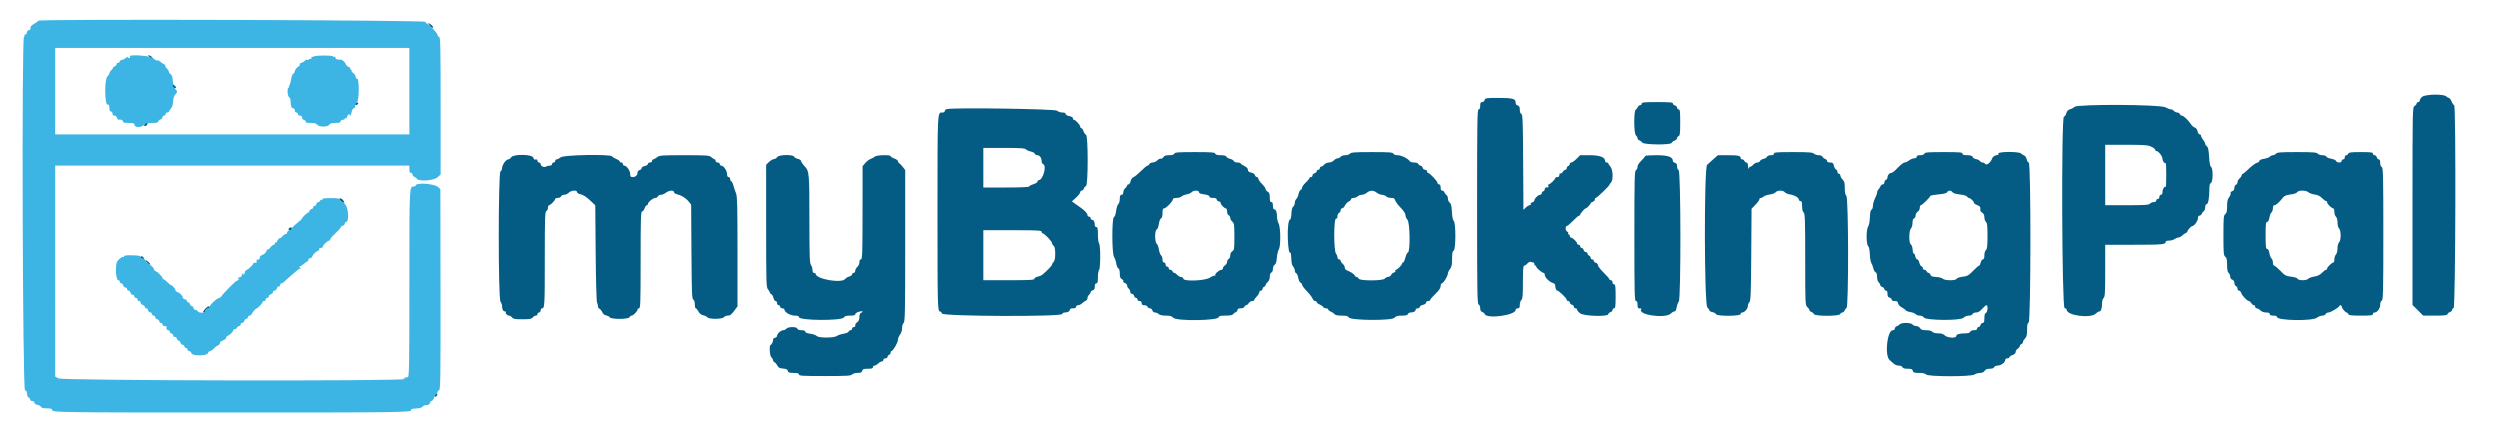 <svg id="svg" version="1.1" xmlns="http://www.w3.org/2000/svg" xmlns:xlink="http://www.w3.org/1999/xlink" width="400" height="68.571" viewBox="0, 0, 400,68.571"><g id="svgg"><path id="path0" d="M6.139 3.314 C 6.109 3.397,5.821 3.610,5.500 3.788 C 5.179 3.966,4.907 4.199,4.896 4.306 C 4.884 4.413,4.866 4.575,4.854 4.667 C 4.843 4.758,4.726 4.833,4.595 4.833 C 4.464 4.833,4.331 5.002,4.299 5.208 C 4.268 5.415,4.145 5.563,4.025 5.538 C 3.906 5.512,3.853 5.563,3.907 5.651 C 3.961 5.739,3.929 5.857,3.836 5.915 C 3.455 6.150,3.618 62.352,4.000 62.452 C 4.237 62.514,4.333 62.679,4.333 63.025 C 4.333 63.303,4.440 63.551,4.583 63.606 C 4.721 63.659,4.833 63.807,4.833 63.934 C 4.833 64.062,4.983 64.167,5.167 64.167 C 5.354 64.167,5.500 64.278,5.500 64.421 C 5.500 64.569,5.705 64.716,5.989 64.773 C 6.258 64.827,6.519 64.975,6.567 65.102 C 6.627 65.257,6.933 65.333,7.495 65.333 C 8.100 65.333,8.333 65.398,8.333 65.566 C 8.333 65.990,8.707 65.996,36.816 65.999 C 64.436 66.002,65.926 65.981,65.776 65.590 C 65.724 65.455,65.974 65.380,66.558 65.356 C 67.079 65.334,67.489 65.224,67.602 65.077 C 67.703 64.943,67.904 64.833,68.046 64.833 C 68.487 64.833,68.833 64.642,68.833 64.399 C 68.833 64.271,68.931 64.167,69.050 64.167 C 69.169 64.167,69.361 63.904,69.477 63.583 C 69.593 63.262,69.758 63.000,69.844 63.000 C 69.930 63.000,70.000 62.896,70.000 62.768 C 70.000 62.640,70.113 62.492,70.252 62.439 C 70.474 62.354,70.501 60.464,70.482 46.296 L 70.461 30.250 70.086 29.917 C 69.510 29.404,66.690 29.181,66.538 29.636 C 66.502 29.745,66.378 29.833,66.262 29.833 C 65.479 29.833,65.500 29.413,65.500 45.388 C 65.500 58.552,65.470 60.336,65.250 60.354 C 64.770 60.394,64.693 60.418,64.556 60.568 C 64.473 60.658,64.512 60.665,64.651 60.584 C 64.808 60.493,64.846 60.511,64.766 60.641 C 64.541 61.005,9.990 60.907,9.348 60.542 L 8.835 60.250 8.834 43.375 L 8.833 26.500 37.167 26.500 L 65.500 26.500 65.500 27.083 C 65.500 27.491,65.575 27.667,65.750 27.667 C 65.887 27.667,66.000 27.782,66.000 27.922 C 66.000 28.062,66.131 28.225,66.292 28.284 C 66.452 28.343,66.643 28.491,66.717 28.612 C 66.994 29.073,69.388 28.902,69.983 28.380 L 70.500 27.926 70.500 16.958 C 70.500 7.362,70.469 5.978,70.250 5.894 C 70.112 5.841,70.000 5.704,70.000 5.589 C 70.000 5.313,68.540 3.750,68.283 3.750 C 68.173 3.750,68.083 3.637,68.083 3.500 C 68.083 3.209,6.248 3.024,6.139 3.314 M65.500 14.583 L 65.500 21.500 37.167 21.500 L 8.833 21.500 8.833 14.583 L 8.833 7.667 37.167 7.667 L 65.500 7.667 65.500 14.583 M20.814 8.964 C 20.803 9.029,20.799 9.127,20.804 9.181 C 20.810 9.234,20.710 9.278,20.581 9.278 C 20.453 9.278,20.397 9.198,20.458 9.100 C 20.518 9.003,20.356 9.089,20.097 9.292 C 19.839 9.496,19.565 9.624,19.489 9.576 C 19.412 9.529,19.268 9.645,19.167 9.833 C 19.066 10.022,18.912 10.132,18.825 10.078 C 18.738 10.024,18.667 10.100,18.667 10.246 C 18.667 10.391,18.498 10.579,18.292 10.661 C 18.085 10.744,17.987 10.817,18.073 10.823 C 18.159 10.829,18.065 10.986,17.865 11.173 C 17.664 11.360,17.500 11.611,17.500 11.731 C 17.500 11.850,17.353 12.081,17.174 12.244 C 16.704 12.669,16.736 16.764,17.208 16.727 C 17.433 16.709,17.500 16.833,17.500 17.269 C 17.500 17.659,17.577 17.833,17.750 17.833 C 17.889 17.833,18.000 17.981,18.000 18.167 C 18.000 18.382,18.111 18.500,18.314 18.500 C 18.489 18.500,18.667 18.649,18.716 18.838 C 18.765 19.024,18.867 19.165,18.944 19.152 C 19.352 19.080,19.667 19.195,19.667 19.417 C 19.667 19.609,19.880 19.667,20.583 19.667 C 21.256 19.667,21.500 19.729,21.500 19.899 C 21.500 20.410,22.445 20.472,23.045 20.000 C 23.355 19.757,23.722 19.667,24.401 19.667 C 25.084 19.667,25.333 19.605,25.333 19.436 C 25.333 19.309,25.483 19.166,25.667 19.118 C 25.850 19.070,26.000 18.912,26.000 18.766 C 26.000 18.620,26.113 18.500,26.250 18.500 C 26.387 18.500,26.500 18.387,26.500 18.250 C 26.500 18.112,26.615 18.000,26.755 18.000 C 26.896 18.000,27.060 17.869,27.120 17.708 C 27.180 17.548,27.323 17.342,27.438 17.250 C 27.552 17.158,27.667 16.711,27.692 16.256 C 27.721 15.734,27.848 15.319,28.036 15.131 C 28.414 14.752,28.410 14.577,28.013 14.180 C 27.793 13.960,27.679 13.581,27.649 12.971 C 27.617 12.341,27.517 12.020,27.302 11.866 C 27.136 11.746,27.000 11.551,27.000 11.433 C 27.000 11.315,26.852 11.084,26.671 10.920 C 26.489 10.756,26.381 10.557,26.430 10.478 C 26.480 10.398,26.446 10.333,26.356 10.333 C 26.266 10.333,25.946 10.127,25.645 9.875 C 25.344 9.623,25.159 9.516,25.233 9.637 C 25.394 9.901,24.673 9.539,24.461 9.250 C 24.394 9.158,24.337 9.148,24.336 9.228 C 24.334 9.307,24.165 9.265,23.958 9.134 C 23.567 8.885,20.851 8.738,20.814 8.964 M50.225 9.040 C 50.180 9.113,50.074 9.129,49.988 9.076 C 49.903 9.023,49.833 9.102,49.833 9.250 C 49.833 9.398,49.764 9.477,49.678 9.424 C 49.593 9.371,49.475 9.405,49.417 9.500 C 49.358 9.595,49.235 9.626,49.144 9.569 C 49.053 9.513,48.889 9.580,48.781 9.719 C 48.672 9.858,48.433 10.000,48.250 10.034 C 48.052 10.071,47.927 10.216,47.942 10.392 C 47.955 10.556,47.930 10.653,47.886 10.608 C 47.759 10.481,47.167 11.140,47.167 11.408 C 47.167 11.541,47.060 11.710,46.930 11.783 C 46.801 11.857,46.644 12.254,46.583 12.667 C 46.522 13.079,46.404 13.499,46.321 13.599 C 46.238 13.699,46.219 13.830,46.279 13.890 C 46.340 13.951,46.298 14.000,46.187 14.000 C 45.905 14.000,45.993 15.462,46.281 15.572 C 46.403 15.619,46.500 15.910,46.500 16.231 C 46.500 16.970,46.643 17.333,46.934 17.333 C 47.062 17.333,47.167 17.483,47.167 17.667 C 47.167 17.852,47.278 18.000,47.417 18.000 C 47.554 18.000,47.667 18.112,47.667 18.250 C 47.667 18.389,47.815 18.500,48.000 18.500 C 48.215 18.500,48.333 18.611,48.333 18.814 C 48.333 18.993,48.484 19.167,48.683 19.219 C 48.876 19.270,48.984 19.391,48.924 19.489 C 48.851 19.606,49.108 19.667,49.680 19.667 C 50.313 19.667,50.604 19.745,50.760 19.958 C 51.048 20.353,52.473 20.341,52.696 19.942 C 52.807 19.744,53.081 19.667,53.675 19.667 C 54.297 19.667,54.500 19.605,54.500 19.417 C 54.500 19.278,54.648 19.167,54.833 19.167 C 55.017 19.167,55.167 19.087,55.167 18.990 C 55.167 18.893,55.242 18.860,55.333 18.917 C 55.425 18.973,55.500 18.912,55.500 18.780 C 55.500 18.649,55.627 18.438,55.782 18.312 C 55.974 18.157,56.024 18.150,55.939 18.292 C 55.870 18.406,55.890 18.500,55.983 18.500 C 56.076 18.500,56.201 18.237,56.261 17.917 C 56.324 17.583,56.469 17.333,56.602 17.333 C 56.729 17.333,56.833 17.173,56.833 16.977 C 56.833 16.781,56.956 16.530,57.106 16.421 C 57.480 16.147,57.504 12.376,57.130 12.606 C 57.064 12.647,56.961 12.488,56.902 12.252 C 56.843 12.017,56.652 11.748,56.476 11.654 C 56.301 11.560,56.201 11.412,56.255 11.325 C 56.309 11.238,56.274 11.167,56.177 11.167 C 56.079 11.167,56.019 11.073,56.042 10.958 C 56.065 10.844,56.008 10.758,55.917 10.768 C 55.825 10.778,55.619 10.646,55.458 10.476 C 55.298 10.306,55.210 10.167,55.262 10.167 C 55.399 10.167,54.800 9.587,54.637 9.563 C 54.562 9.551,54.313 9.532,54.083 9.521 C 53.826 9.508,53.667 9.401,53.667 9.240 C 53.667 9.097,53.597 9.023,53.512 9.076 C 53.426 9.129,53.312 9.101,53.258 9.013 C 53.141 8.824,50.344 8.849,50.225 9.040 M51.591 31.846 C 51.644 31.931,51.569 32.000,51.427 32.000 C 51.284 32.000,51.167 32.075,51.167 32.167 C 51.167 32.258,51.063 32.333,50.936 32.333 C 50.809 32.333,50.666 32.485,50.617 32.671 C 50.568 32.857,50.428 32.989,50.306 32.963 C 50.184 32.938,50.104 33.017,50.130 33.139 C 50.155 33.262,50.024 33.402,49.838 33.450 C 49.652 33.499,49.500 33.643,49.500 33.769 C 49.500 33.896,49.428 34.000,49.341 34.000 C 49.161 34.000,48.337 34.785,48.327 34.966 C 48.323 35.030,47.948 35.377,47.493 35.736 C 47.039 36.094,46.667 36.488,46.667 36.611 C 46.667 36.733,46.525 36.833,46.353 36.833 C 46.178 36.833,46.000 36.983,45.950 37.171 C 45.902 37.357,45.789 37.489,45.699 37.463 C 45.610 37.438,45.378 37.597,45.185 37.817 C 44.991 38.037,44.833 38.163,44.833 38.097 C 44.833 38.031,44.721 38.089,44.583 38.226 C 44.446 38.364,44.333 38.557,44.333 38.655 C 44.333 38.753,44.240 38.815,44.125 38.792 C 44.010 38.769,43.935 38.844,43.958 38.958 C 43.981 39.073,43.905 39.167,43.790 39.167 C 43.674 39.167,43.439 39.353,43.269 39.580 C 43.098 39.808,42.900 39.958,42.830 39.915 C 42.760 39.871,42.660 40.005,42.608 40.212 C 42.552 40.434,42.299 40.669,41.991 40.786 C 41.704 40.894,41.513 41.053,41.566 41.139 C 41.692 41.343,41.261 41.701,41.083 41.540 C 41.008 41.472,40.994 41.548,41.052 41.708 C 41.109 41.869,41.084 42.009,40.995 42.021 C 40.906 42.032,40.758 42.051,40.667 42.063 C 40.575 42.074,40.498 42.138,40.496 42.205 C 40.491 42.385,39.740 43.103,39.433 43.221 C 39.287 43.277,39.167 43.433,39.167 43.568 C 39.167 43.703,39.080 43.867,38.974 43.933 C 38.847 44.011,38.827 43.978,38.917 43.833 C 39.006 43.689,38.986 43.655,38.859 43.734 C 38.753 43.799,38.667 43.961,38.667 44.093 C 38.667 44.225,38.559 44.333,38.427 44.333 C 38.294 44.333,38.133 44.420,38.067 44.526 C 37.987 44.656,38.024 44.673,38.183 44.577 C 38.383 44.456,38.383 44.477,38.185 44.722 C 38.057 44.879,37.922 44.977,37.884 44.939 C 37.798 44.853,35.840 46.801,35.500 47.310 C 35.362 47.516,35.123 47.703,34.969 47.726 C 34.614 47.777,33.504 48.843,33.502 49.135 C 33.501 49.255,33.444 49.323,33.375 49.286 C 33.211 49.199,32.665 49.776,32.792 49.903 C 32.892 50.003,32.440 50.063,32.000 50.008 C 31.863 49.991,31.656 49.855,31.542 49.707 C 31.427 49.558,31.333 49.497,31.333 49.572 C 31.333 49.646,31.222 49.615,31.085 49.502 C 30.949 49.388,30.886 49.210,30.945 49.106 C 31.005 49.002,30.995 48.969,30.924 49.034 C 30.771 49.171,30.333 48.776,30.333 48.502 C 30.333 48.398,30.264 48.357,30.179 48.409 C 30.094 48.462,29.974 48.348,29.913 48.157 C 29.853 47.965,29.760 47.851,29.708 47.903 C 29.593 48.018,29.150 47.672,29.221 47.523 C 29.249 47.464,29.098 47.251,28.886 47.048 C 28.674 46.845,28.500 46.723,28.500 46.776 C 28.500 46.830,28.388 46.781,28.252 46.668 C 28.115 46.555,28.026 46.414,28.054 46.356 C 28.082 46.298,27.931 46.084,27.719 45.881 C 27.507 45.678,27.333 45.553,27.333 45.602 C 27.333 45.652,27.103 45.462,26.821 45.179 C 26.538 44.897,26.226 44.667,26.126 44.667 C 26.026 44.667,25.987 44.624,26.039 44.572 C 26.139 44.472,25.157 43.399,25.005 43.442 C 24.957 43.457,24.820 43.363,24.702 43.234 C 24.584 43.105,24.546 43.000,24.618 43.000 C 24.691 42.999,24.488 42.775,24.167 42.500 C 23.846 42.225,23.527 42.001,23.458 42.000 C 23.390 42.000,23.333 41.889,23.333 41.753 C 23.333 41.617,23.146 41.459,22.917 41.402 C 22.688 41.344,22.500 41.203,22.500 41.089 C 22.500 40.942,22.106 40.871,21.167 40.848 C 20.212 40.825,19.833 40.874,19.833 41.019 C 19.833 41.131,19.786 41.175,19.728 41.117 C 19.581 40.970,18.784 41.621,18.688 41.967 C 18.415 42.951,18.577 44.833,18.934 44.833 C 19.062 44.833,19.167 44.946,19.167 45.083 C 19.167 45.221,19.270 45.333,19.397 45.333 C 19.524 45.333,19.667 45.483,19.715 45.667 C 19.763 45.850,19.922 46.000,20.068 46.000 C 20.214 46.000,20.333 46.112,20.333 46.250 C 20.333 46.387,20.437 46.500,20.564 46.500 C 20.691 46.500,20.834 46.650,20.882 46.833 C 20.930 47.017,21.088 47.167,21.234 47.167 C 21.380 47.167,21.500 47.279,21.500 47.417 C 21.500 47.554,21.613 47.667,21.750 47.667 C 21.887 47.667,22.000 47.779,22.000 47.917 C 22.000 48.054,22.113 48.167,22.250 48.167 C 22.387 48.167,22.500 48.286,22.500 48.432 C 22.500 48.578,22.650 48.737,22.833 48.785 C 23.017 48.833,23.167 48.976,23.167 49.103 C 23.167 49.230,23.279 49.333,23.417 49.333 C 23.554 49.333,23.667 49.453,23.667 49.599 C 23.667 49.745,23.817 49.904,24.000 49.952 C 24.183 50.000,24.333 50.143,24.333 50.269 C 24.333 50.396,24.446 50.500,24.583 50.500 C 24.721 50.500,24.833 50.607,24.833 50.739 C 24.833 50.870,24.983 51.025,25.167 51.083 C 25.350 51.142,25.500 51.297,25.500 51.428 C 25.500 51.559,25.613 51.667,25.750 51.667 C 25.887 51.667,26.000 51.779,26.000 51.917 C 26.000 52.056,26.148 52.167,26.333 52.167 C 26.517 52.167,26.658 52.223,26.647 52.292 C 26.593 52.635,26.691 52.833,26.917 52.833 C 27.054 52.833,27.167 52.946,27.167 53.083 C 27.167 53.221,27.270 53.333,27.397 53.333 C 27.524 53.333,27.669 53.491,27.719 53.683 C 27.773 53.890,27.888 53.986,28.000 53.917 C 28.112 53.848,28.227 53.943,28.281 54.150 C 28.331 54.342,28.467 54.500,28.583 54.500 C 28.699 54.500,28.834 54.650,28.882 54.833 C 28.930 55.017,29.088 55.167,29.234 55.167 C 29.380 55.167,29.500 55.279,29.500 55.417 C 29.500 55.554,29.613 55.667,29.750 55.667 C 29.887 55.667,30.000 55.779,30.000 55.917 C 30.000 56.054,30.120 56.167,30.266 56.167 C 30.412 56.167,30.571 56.320,30.621 56.508 C 30.749 56.998,33.163 56.968,33.292 56.475 C 33.336 56.305,33.480 56.167,33.611 56.167 C 33.742 56.167,34.028 55.974,34.246 55.739 C 34.464 55.503,34.688 55.319,34.744 55.328 C 34.918 55.358,35.323 54.878,35.215 54.771 C 35.159 54.714,35.350 54.585,35.640 54.484 C 35.930 54.383,36.167 54.193,36.167 54.062 C 36.167 53.930,36.292 53.775,36.446 53.716 C 36.801 53.579,37.333 53.051,37.333 52.833 C 37.333 52.742,37.448 52.667,37.589 52.667 C 37.729 52.667,37.887 52.554,37.940 52.417 C 37.992 52.279,38.140 52.167,38.268 52.167 C 38.396 52.167,38.500 52.054,38.500 51.917 C 38.500 51.779,38.607 51.667,38.739 51.667 C 38.870 51.667,39.025 51.517,39.083 51.333 C 39.142 51.150,39.297 51.000,39.428 51.000 C 39.559 51.000,39.667 50.887,39.667 50.750 C 39.667 50.612,39.782 50.500,39.922 50.500 C 40.062 50.500,40.225 50.374,40.284 50.221 C 40.391 49.942,40.933 49.333,41.075 49.333 C 41.241 49.333,42.000 48.532,42.000 48.356 C 42.000 48.252,42.112 48.167,42.250 48.167 C 42.387 48.167,42.500 48.054,42.500 47.917 C 42.500 47.779,42.612 47.667,42.750 47.667 C 42.887 47.667,43.000 47.559,43.000 47.428 C 43.000 47.297,43.150 47.142,43.333 47.083 C 43.517 47.025,43.667 46.870,43.667 46.739 C 43.667 46.607,43.786 46.500,43.932 46.500 C 44.078 46.500,44.237 46.350,44.285 46.167 C 44.333 45.983,44.476 45.833,44.603 45.833 C 44.730 45.833,44.833 45.721,44.833 45.583 C 44.833 45.446,44.929 45.333,45.046 45.333 C 45.163 45.333,45.375 45.202,45.517 45.042 C 45.659 44.881,46.092 44.487,46.479 44.167 C 46.867 43.846,47.330 43.452,47.508 43.292 C 47.687 43.131,47.927 42.999,48.042 42.997 C 48.181 42.996,48.167 42.941,48.000 42.833 C 47.862 42.744,47.825 42.671,47.917 42.669 C 48.008 42.667,48.301 42.479,48.568 42.250 C 48.834 42.021,49.115 41.833,49.193 41.833 C 49.270 41.833,49.333 41.721,49.333 41.583 C 49.333 41.446,49.448 41.333,49.589 41.333 C 49.729 41.333,49.892 41.208,49.951 41.054 C 50.089 40.693,50.531 40.254,50.898 40.113 C 51.058 40.052,51.141 39.927,51.084 39.835 C 51.027 39.742,51.135 39.667,51.323 39.667 C 51.512 39.667,51.667 39.568,51.667 39.447 C 51.667 39.202,52.409 38.500,52.668 38.500 C 52.759 38.500,52.833 38.406,52.833 38.291 C 52.833 38.176,53.208 37.745,53.667 37.333 C 54.125 36.921,54.500 36.499,54.500 36.395 C 54.500 36.291,54.650 36.166,54.833 36.118 C 55.017 36.070,55.167 35.912,55.167 35.766 C 55.167 35.620,55.279 35.500,55.417 35.500 C 55.834 35.500,55.761 33.434,55.322 32.817 C 55.132 32.551,54.875 32.333,54.750 32.333 C 54.625 32.333,54.477 32.191,54.422 32.017 C 54.334 31.740,54.148 31.701,52.909 31.697 C 52.088 31.694,51.536 31.757,51.591 31.846 " stroke="none" fill="#3cb4e4" fill-rule="evenodd"></path><path id="path1" d="M68.681 3.960 C 68.807 4.162,69.011 4.366,69.135 4.414 C 69.489 4.549,69.275 4.141,68.842 3.853 C 68.461 3.600,68.457 3.603,68.681 3.960 M23.904 9.087 C 24.081 9.221,24.266 9.289,24.316 9.239 C 24.421 9.135,23.998 8.837,23.750 8.841 C 23.658 8.843,23.728 8.953,23.904 9.087 M27.667 13.712 C 27.667 13.851,27.779 14.008,27.917 14.060 C 28.054 14.113,28.167 14.093,28.167 14.015 C 28.167 13.938,28.054 13.781,27.917 13.667 C 27.713 13.498,27.667 13.506,27.667 13.712 M387.542 15.491 C 387.335 15.663,387.167 15.923,387.167 16.068 C 387.167 16.214,387.054 16.333,386.917 16.333 C 386.779 16.333,386.667 16.428,386.667 16.543 C 386.667 16.659,386.517 16.847,386.333 16.961 C 386.004 17.167,386.000 17.350,386.000 32.978 L 386.000 48.786 386.857 49.643 L 387.714 50.500 389.612 50.500 C 391.124 50.500,391.530 50.450,391.604 50.256 C 391.655 50.122,391.841 49.967,392.015 49.912 C 392.190 49.856,392.333 49.711,392.333 49.590 C 392.333 49.468,392.446 49.326,392.583 49.273 C 392.887 49.157,392.972 16.833,392.669 16.833 C 392.578 16.833,392.395 16.571,392.261 16.250 C 392.127 15.929,391.933 15.667,391.830 15.667 C 391.727 15.667,391.530 15.554,391.393 15.417 C 390.994 15.017,388.041 15.074,387.542 15.491 M237.548 16.000 C 237.500 16.184,237.321 16.333,237.147 16.333 C 236.900 16.333,236.833 16.456,236.833 16.917 C 236.833 17.324,236.758 17.500,236.583 17.500 C 236.363 17.500,236.333 19.341,236.333 33.066 C 236.333 46.748,236.364 48.643,236.583 48.727 C 236.728 48.782,236.833 49.032,236.833 49.317 C 236.833 49.657,236.933 49.842,237.151 49.912 C 237.326 49.967,237.511 50.122,237.563 50.256 C 237.875 51.070,242.500 50.440,242.500 49.583 C 242.500 49.444,242.648 49.333,242.833 49.333 C 243.101 49.333,243.167 49.222,243.167 48.770 C 243.167 48.461,243.279 48.114,243.417 48.000 C 243.620 47.832,243.667 47.295,243.667 45.146 C 243.667 43.110,243.716 42.500,243.880 42.500 C 243.997 42.500,244.226 42.344,244.390 42.153 C 244.560 41.954,244.796 41.847,244.941 41.903 C 245.080 41.956,245.263 42.000,245.347 42.000 C 245.431 42.000,245.500 42.112,245.500 42.250 C 245.500 42.387,245.575 42.500,245.667 42.500 C 245.758 42.500,245.815 42.563,245.792 42.640 C 245.740 42.813,246.730 43.667,246.982 43.667 C 247.084 43.667,247.167 43.814,247.167 43.993 C 247.167 44.382,247.930 45.138,248.458 45.273 C 248.674 45.329,248.833 45.498,248.833 45.671 C 248.833 46.078,249.005 46.500,249.171 46.500 C 249.410 46.500,250.667 47.713,250.667 47.944 C 250.667 48.066,250.779 48.167,250.917 48.167 C 251.054 48.167,251.167 48.274,251.167 48.405 C 251.167 48.537,251.317 48.692,251.500 48.750 C 251.683 48.808,251.833 48.963,251.833 49.095 C 251.833 49.226,251.946 49.333,252.083 49.333 C 252.221 49.333,252.333 49.432,252.333 49.552 C 252.333 49.672,252.555 49.935,252.827 50.135 C 253.440 50.589,257.333 50.705,257.333 50.269 C 257.333 50.143,257.483 50.000,257.667 49.952 C 257.850 49.904,258.000 49.745,258.000 49.599 C 258.000 49.453,258.112 49.333,258.250 49.333 C 258.458 49.333,258.500 49.009,258.500 47.417 C 258.500 45.824,258.458 45.500,258.250 45.500 C 258.111 45.500,258.000 45.352,258.000 45.167 C 258.000 44.981,257.889 44.833,257.750 44.833 C 257.612 44.833,257.500 44.762,257.500 44.674 C 257.500 44.586,257.087 44.111,256.583 43.619 C 256.079 43.127,255.667 42.592,255.667 42.430 C 255.667 42.268,255.517 42.096,255.333 42.048 C 255.150 42.000,255.000 41.857,255.000 41.731 C 255.000 41.604,254.887 41.500,254.750 41.500 C 254.612 41.500,254.500 41.385,254.500 41.245 C 254.500 41.104,254.387 40.946,254.250 40.894 C 254.112 40.841,254.000 40.693,254.000 40.566 C 254.000 40.438,253.880 40.333,253.734 40.333 C 253.588 40.333,253.430 40.183,253.382 40.000 C 253.334 39.817,253.191 39.667,253.064 39.667 C 252.937 39.667,252.833 39.554,252.833 39.417 C 252.833 39.279,252.721 39.167,252.583 39.167 C 252.446 39.167,252.333 39.068,252.333 38.947 C 252.333 38.702,251.591 38.000,251.332 38.000 C 251.241 38.000,251.167 37.887,251.167 37.750 C 251.167 37.612,251.087 37.500,250.990 37.500 C 250.893 37.500,250.860 37.424,250.917 37.332 C 250.974 37.240,250.904 37.119,250.761 37.064 C 250.462 36.950,250.402 36.167,250.692 36.167 C 250.797 36.167,251.243 35.792,251.682 35.333 C 252.122 34.875,252.560 34.500,252.657 34.500 C 252.754 34.500,252.833 34.429,252.833 34.342 C 252.833 34.161,253.567 33.333,253.727 33.333 C 253.887 33.333,254.500 32.688,254.500 32.519 C 254.500 32.438,254.650 32.333,254.833 32.285 C 255.017 32.237,255.167 32.078,255.167 31.932 C 255.167 31.786,255.239 31.667,255.327 31.667 C 255.501 31.667,257.500 29.745,257.500 29.578 C 257.500 29.522,257.612 29.364,257.750 29.226 C 258.141 28.835,258.086 27.151,257.667 26.667 C 257.483 26.455,257.333 26.219,257.333 26.141 C 257.333 26.064,257.221 26.000,257.083 26.000 C 256.946 26.000,256.833 25.915,256.833 25.811 C 256.833 25.166,256.007 24.833,254.403 24.833 L 252.822 24.833 252.239 25.417 C 251.918 25.738,251.546 26.000,251.411 26.000 C 251.277 26.000,251.167 26.104,251.167 26.232 C 251.167 26.360,251.054 26.508,250.917 26.560 C 250.779 26.613,250.667 26.771,250.667 26.911 C 250.667 27.052,250.572 27.167,250.457 27.167 C 250.341 27.167,250.151 27.320,250.035 27.506 C 249.918 27.693,249.750 27.801,249.661 27.747 C 249.573 27.692,249.500 27.801,249.500 27.990 C 249.500 28.222,249.392 28.333,249.167 28.333 C 248.983 28.333,248.833 28.412,248.833 28.508 C 248.833 28.720,248.014 29.500,247.791 29.500 C 247.703 29.500,247.674 29.612,247.726 29.748 C 247.779 29.884,247.768 29.988,247.702 29.978 C 247.360 29.927,247.167 30.027,247.167 30.255 C 247.167 30.396,247.054 30.554,246.917 30.606 C 246.779 30.659,246.667 30.807,246.667 30.934 C 246.667 31.062,246.554 31.167,246.417 31.167 C 246.103 31.167,245.500 31.757,245.500 32.064 C 245.500 32.191,245.342 32.336,245.150 32.386 C 244.957 32.436,244.849 32.557,244.910 32.655 C 244.970 32.753,244.903 32.833,244.760 32.833 C 244.617 32.833,244.331 33.002,244.125 33.208 L 243.750 33.583 243.707 25.952 C 243.669 19.373,243.629 18.308,243.415 18.226 C 243.261 18.167,243.167 17.911,243.167 17.550 C 243.167 17.109,243.086 16.948,242.833 16.882 C 242.619 16.826,242.500 16.654,242.500 16.403 C 242.500 15.795,242.020 15.667,239.745 15.667 C 237.776 15.667,237.630 15.689,237.548 16.000 M57.000 16.500 C 56.868 16.582,56.815 16.704,56.883 16.771 C 56.950 16.839,57.093 16.807,57.200 16.700 C 57.452 16.448,57.311 16.308,57.000 16.500 M262.667 16.583 C 262.667 16.721,262.552 16.833,262.411 16.833 C 262.271 16.833,262.108 16.965,262.049 17.125 C 261.990 17.285,261.842 17.477,261.721 17.550 C 261.383 17.754,261.409 21.384,261.750 21.667 C 261.887 21.781,262.000 21.980,262.000 22.109 C 262.000 22.238,262.131 22.393,262.292 22.453 C 262.452 22.513,262.671 22.680,262.778 22.823 C 263.042 23.175,267.346 23.213,267.462 22.864 C 267.502 22.744,267.715 22.577,267.934 22.493 C 268.154 22.410,268.333 22.235,268.333 22.105 C 268.333 21.975,268.446 21.826,268.583 21.773 C 268.787 21.695,268.833 21.291,268.833 19.589 C 268.833 17.843,268.792 17.500,268.583 17.500 C 268.446 17.500,268.333 17.380,268.333 17.234 C 268.333 17.088,268.183 16.930,268.000 16.882 C 267.817 16.834,267.667 16.691,267.667 16.564 C 267.667 16.378,267.184 16.333,265.167 16.333 C 263.056 16.333,262.667 16.372,262.667 16.583 M331.925 17.099 C 331.779 17.245,331.456 17.418,331.208 17.485 C 330.890 17.570,330.711 17.763,330.604 18.136 C 330.520 18.428,330.350 18.667,330.226 18.667 C 329.794 18.667,329.901 49.172,330.333 49.285 C 330.517 49.333,330.668 49.457,330.670 49.561 C 330.684 50.495,334.508 50.992,335.333 50.167 C 335.517 49.983,335.770 49.833,335.897 49.833 C 336.167 49.833,336.328 49.330,336.331 48.479 C 336.332 48.146,336.446 47.781,336.583 47.667 C 336.793 47.492,336.833 46.795,336.833 43.313 L 336.833 39.167 341.292 39.164 C 345.929 39.162,346.500 39.114,346.500 38.731 C 346.500 38.581,346.693 38.500,347.051 38.500 C 347.355 38.500,347.749 38.390,347.926 38.255 C 348.104 38.121,348.381 38.008,348.542 38.005 C 348.702 38.002,348.970 37.863,349.138 37.696 C 349.305 37.528,349.568 37.343,349.721 37.284 C 349.874 37.225,350.000 37.100,350.000 37.005 C 350.000 36.809,350.603 36.168,350.792 36.164 C 351.082 36.157,351.667 35.336,351.667 34.935 C 351.667 34.655,351.758 34.500,351.922 34.500 C 352.062 34.500,352.225 34.369,352.284 34.208 C 352.343 34.048,352.491 33.857,352.612 33.783 C 352.734 33.710,352.833 33.429,352.833 33.158 C 352.833 32.854,352.920 32.667,353.061 32.667 C 353.315 32.667,353.500 31.649,353.500 30.245 C 353.500 29.620,353.572 29.341,353.750 29.273 C 354.090 29.143,354.110 26.915,353.773 26.717 C 353.621 26.627,353.517 26.094,353.456 25.093 C 353.390 23.997,353.296 23.551,353.100 23.408 C 352.953 23.301,352.833 23.121,352.833 23.008 C 352.833 22.895,352.683 22.612,352.500 22.379 C 352.317 22.146,352.167 21.853,352.167 21.728 C 352.167 21.602,352.064 21.500,351.938 21.500 C 351.811 21.500,351.665 21.281,351.611 21.013 C 351.553 20.722,351.376 20.483,351.169 20.417 C 350.980 20.357,350.695 20.107,350.537 19.862 C 350.125 19.223,349.360 18.500,349.095 18.500 C 348.971 18.500,348.826 18.387,348.773 18.250 C 348.720 18.112,348.534 18.000,348.359 18.000 C 348.184 18.000,347.947 17.887,347.833 17.750 C 347.719 17.612,347.503 17.500,347.352 17.500 C 347.202 17.500,346.799 17.350,346.456 17.167 C 345.594 16.704,332.381 16.642,331.925 17.099 M151.542 17.449 C 151.335 17.490,151.167 17.630,151.167 17.762 C 151.167 17.893,151.022 18.000,150.845 18.000 C 149.961 18.000,150.000 17.267,150.000 33.915 C 150.000 49.278,150.014 49.833,150.415 49.833 C 150.532 49.833,150.667 49.983,150.715 50.167 C 150.833 50.619,169.767 50.701,169.940 50.250 C 169.992 50.112,170.172 50.000,170.338 50.000 C 170.818 50.000,171.167 49.817,171.167 49.566 C 171.167 49.419,171.350 49.333,171.667 49.333 C 172.000 49.333,172.167 49.250,172.167 49.083 C 172.167 48.944,172.315 48.833,172.500 48.833 C 172.683 48.833,172.970 48.696,173.138 48.529 C 173.305 48.362,173.568 48.176,173.721 48.117 C 173.874 48.059,174.000 47.867,174.000 47.692 C 174.000 47.517,174.112 47.281,174.250 47.167 C 174.387 47.053,174.500 46.865,174.500 46.749 C 174.500 46.633,174.650 46.500,174.833 46.452 C 175.076 46.388,175.167 46.224,175.167 45.849 C 175.167 45.502,175.248 45.333,175.417 45.333 C 175.610 45.333,175.667 45.115,175.667 44.367 C 175.667 43.835,175.746 43.320,175.843 43.223 C 176.090 42.977,176.100 39.200,175.855 38.955 C 175.749 38.849,175.667 38.233,175.667 37.550 C 175.667 36.580,175.616 36.333,175.417 36.333 C 175.279 36.333,175.167 36.189,175.167 36.014 C 175.167 35.517,174.987 35.167,174.732 35.167 C 174.604 35.167,174.500 35.054,174.500 34.917 C 174.500 34.779,174.387 34.667,174.250 34.667 C 174.112 34.667,174.000 34.551,174.000 34.409 C 174.000 34.151,173.518 33.638,172.833 33.167 C 172.633 33.029,172.252 32.759,171.987 32.567 L 171.504 32.218 172.169 31.621 C 172.534 31.293,172.833 30.906,172.833 30.762 C 172.833 30.618,172.941 30.500,173.072 30.500 C 173.203 30.500,173.356 30.357,173.412 30.182 C 173.467 30.007,173.622 29.822,173.756 29.771 C 174.116 29.633,174.121 21.703,173.762 21.565 C 173.631 21.514,173.447 21.254,173.354 20.987 C 173.260 20.719,173.105 20.500,173.009 20.500 C 172.912 20.500,172.833 20.391,172.833 20.258 C 172.833 19.988,172.075 19.167,171.826 19.167 C 171.738 19.167,171.667 19.058,171.667 18.924 C 171.667 18.779,171.433 18.638,171.083 18.572 C 170.749 18.510,170.500 18.364,170.500 18.231 C 170.500 18.083,170.311 18.000,169.971 18.000 C 169.681 18.000,169.298 17.869,169.121 17.708 C 168.812 17.429,152.838 17.193,151.542 17.449 M23.167 19.917 C 22.998 20.120,23.006 20.167,23.212 20.167 C 23.351 20.167,23.508 20.054,23.560 19.917 C 23.613 19.779,23.593 19.667,23.515 19.667 C 23.438 19.667,23.281 19.779,23.167 19.917 M344.191 23.458 C 344.540 23.619,344.827 23.844,344.829 23.958 C 344.831 24.073,344.918 24.167,345.023 24.167 C 345.345 24.167,346.000 24.997,346.000 25.405 C 346.000 25.774,346.363 26.248,346.523 26.089 C 346.564 26.047,346.598 26.907,346.598 28.000 C 346.598 29.093,346.564 29.953,346.523 29.911 C 346.345 29.734,346.000 30.247,346.000 30.687 C 346.000 31.002,345.914 31.167,345.750 31.167 C 345.611 31.167,345.500 31.315,345.500 31.500 C 345.500 31.685,345.389 31.833,345.250 31.833 C 345.113 31.833,345.000 31.946,345.000 32.083 C 345.000 32.235,344.845 32.333,344.604 32.333 C 344.386 32.333,344.114 32.446,344.000 32.583 C 343.828 32.791,343.203 32.833,340.313 32.833 L 336.833 32.833 336.833 28.000 L 336.833 23.167 340.195 23.167 C 343.045 23.167,343.654 23.211,344.191 23.458 M164.152 23.899 C 164.258 24.027,164.598 24.179,164.907 24.237 C 165.215 24.295,165.510 24.453,165.562 24.588 C 165.614 24.723,165.806 24.833,165.989 24.833 C 166.357 24.833,166.667 25.288,166.667 25.828 C 166.667 26.020,166.779 26.220,166.917 26.273 C 167.511 26.501,166.872 28.804,166.208 28.826 C 166.094 28.830,166.000 28.934,166.000 29.057 C 166.000 29.180,165.700 29.370,165.333 29.480 C 164.967 29.590,164.667 29.752,164.667 29.840 C 164.667 29.937,163.231 30.000,161.000 30.000 L 157.333 30.000 157.333 26.833 L 157.333 23.667 160.646 23.667 C 163.277 23.667,163.999 23.715,164.152 23.899 M187.894 24.583 C 187.829 24.753,187.563 24.833,187.067 24.833 C 186.529 24.833,186.284 24.917,186.138 25.150 C 186.030 25.324,185.847 25.431,185.733 25.387 C 185.619 25.343,185.370 25.463,185.180 25.654 C 184.989 25.844,184.643 26.000,184.411 26.000 C 184.179 26.000,183.946 26.113,183.894 26.250 C 183.841 26.387,183.712 26.500,183.606 26.500 C 183.501 26.500,183.041 26.878,182.583 27.340 C 182.125 27.802,181.580 28.251,181.371 28.337 C 181.141 28.433,180.953 28.691,180.892 28.997 C 180.837 29.274,180.689 29.500,180.563 29.500 C 180.436 29.500,180.333 29.585,180.333 29.690 C 180.333 29.794,180.217 29.965,180.074 30.070 C 179.851 30.233,179.732 30.526,179.679 31.042 C 179.672 31.110,179.554 31.167,179.417 31.167 C 179.237 31.167,179.167 31.350,179.167 31.813 C 179.167 32.171,179.060 32.548,178.927 32.658 C 178.795 32.767,178.637 33.259,178.576 33.751 C 178.510 34.276,178.369 34.681,178.232 34.734 C 177.884 34.867,177.895 40.609,178.245 41.108 C 178.379 41.301,178.540 41.774,178.602 42.160 C 178.663 42.546,178.816 42.901,178.940 42.949 C 179.083 43.004,179.167 43.304,179.167 43.762 C 179.167 44.321,179.244 44.530,179.505 44.669 C 179.691 44.769,179.796 44.926,179.738 45.020 C 179.680 45.113,179.791 45.230,179.983 45.281 C 180.176 45.331,180.333 45.504,180.333 45.666 C 180.333 45.827,180.446 46.053,180.583 46.167 C 180.721 46.281,180.833 46.515,180.833 46.687 C 180.833 46.862,180.950 47.000,181.099 47.000 C 181.245 47.000,181.404 47.150,181.452 47.333 C 181.500 47.517,181.643 47.667,181.769 47.667 C 181.896 47.667,182.000 47.779,182.000 47.917 C 182.000 48.056,182.148 48.167,182.333 48.167 C 182.556 48.167,182.667 48.278,182.667 48.500 C 182.667 48.746,182.778 48.833,183.089 48.833 C 183.321 48.833,183.554 48.946,183.606 49.083 C 183.659 49.221,183.836 49.333,183.998 49.333 C 184.161 49.333,184.334 49.483,184.382 49.667 C 184.433 49.861,184.609 50.000,184.806 50.000 C 184.991 50.000,185.255 50.112,185.393 50.250 C 185.553 50.410,185.964 50.500,186.534 50.500 C 187.220 50.500,187.492 50.577,187.711 50.833 C 188.204 51.409,195.000 51.313,195.000 50.731 C 195.000 50.558,195.271 50.500,196.075 50.500 C 196.790 50.500,197.195 50.426,197.283 50.279 C 197.357 50.158,197.548 50.010,197.708 49.951 C 197.869 49.892,198.000 49.729,198.000 49.589 C 198.000 49.415,198.163 49.333,198.505 49.333 C 198.801 49.333,199.050 49.229,199.106 49.083 C 199.159 48.946,199.289 48.833,199.394 48.833 C 199.500 48.833,199.680 48.683,199.795 48.500 C 199.909 48.317,200.152 48.167,200.335 48.167 C 200.517 48.167,200.667 48.103,200.667 48.024 C 200.667 47.946,200.854 47.680,201.083 47.432 C 201.313 47.185,201.500 46.874,201.500 46.741 C 201.500 46.609,201.612 46.500,201.750 46.500 C 201.887 46.500,202.000 46.385,202.000 46.245 C 202.000 46.104,202.112 45.946,202.250 45.894 C 202.387 45.841,202.500 45.710,202.500 45.603 C 202.500 45.495,202.650 45.279,202.833 45.122 C 203.045 44.940,203.167 44.630,203.167 44.269 C 203.167 43.919,203.262 43.666,203.417 43.606 C 203.562 43.551,203.667 43.301,203.667 43.014 C 203.667 42.724,203.782 42.452,203.943 42.362 C 204.134 42.255,204.244 41.906,204.299 41.229 C 204.342 40.690,204.480 40.102,204.606 39.921 C 204.933 39.449,204.916 36.412,204.582 35.773 C 204.445 35.510,204.332 35.060,204.331 34.773 C 204.328 33.999,204.158 33.500,203.897 33.500 C 203.745 33.500,203.667 33.302,203.667 32.917 C 203.667 32.509,203.591 32.333,203.417 32.333 C 203.232 32.333,203.167 32.140,203.167 31.589 C 203.167 31.016,203.090 30.804,202.833 30.667 C 202.650 30.569,202.500 30.381,202.500 30.250 C 202.500 30.118,202.237 29.749,201.917 29.428 C 201.596 29.107,201.333 28.729,201.333 28.589 C 201.333 28.448,201.230 28.333,201.103 28.333 C 200.976 28.333,200.836 28.195,200.792 28.025 C 200.744 27.842,200.499 27.675,200.189 27.613 C 199.808 27.537,199.667 27.416,199.667 27.168 C 199.667 26.943,199.469 26.734,199.083 26.550 C 198.762 26.397,198.500 26.210,198.500 26.136 C 198.500 26.061,198.273 26.000,197.995 26.000 C 197.709 26.000,197.450 25.896,197.398 25.760 C 197.347 25.628,197.082 25.471,196.808 25.411 C 196.535 25.351,196.270 25.196,196.221 25.068 C 196.161 24.912,195.865 24.833,195.333 24.833 C 194.778 24.833,194.507 24.757,194.440 24.583 C 194.359 24.373,193.837 24.333,191.167 24.333 C 188.496 24.333,187.974 24.373,187.894 24.583 M216.000 24.583 C 215.886 24.721,215.548 24.833,215.250 24.833 C 214.952 24.833,214.614 24.946,214.500 25.083 C 214.386 25.221,214.163 25.333,214.005 25.333 C 213.848 25.333,213.583 25.483,213.417 25.667 C 213.249 25.852,212.903 26.000,212.639 26.000 C 212.370 26.000,212.040 26.144,211.878 26.333 C 211.721 26.517,211.497 26.667,211.380 26.667 C 211.262 26.667,211.167 26.779,211.167 26.917 C 211.167 27.054,211.054 27.167,210.917 27.167 C 210.779 27.167,210.667 27.270,210.667 27.397 C 210.667 27.524,210.517 27.667,210.333 27.715 C 210.150 27.763,210.000 27.922,210.000 28.068 C 210.000 28.214,209.887 28.333,209.750 28.333 C 209.612 28.333,209.500 28.411,209.500 28.505 C 209.500 28.600,209.237 28.918,208.917 29.212 C 208.596 29.507,208.333 29.871,208.333 30.023 C 208.333 30.174,208.230 30.337,208.104 30.386 C 207.978 30.434,207.826 30.734,207.767 31.053 C 207.707 31.372,207.547 31.725,207.412 31.837 C 207.277 31.949,207.167 32.230,207.167 32.460 C 207.167 32.691,207.053 32.963,206.914 33.065 C 206.751 33.185,206.648 33.581,206.623 34.193 C 206.601 34.712,206.514 35.124,206.429 35.110 C 206.155 35.063,205.979 36.536,206.053 38.250 C 206.124 39.874,206.257 40.565,206.476 40.433 C 206.535 40.398,206.594 40.815,206.607 41.360 C 206.622 42.009,206.723 42.453,206.899 42.647 C 207.046 42.810,207.167 43.098,207.167 43.287 C 207.167 43.476,207.269 43.670,207.393 43.718 C 207.518 43.766,207.667 44.103,207.725 44.468 C 207.784 44.832,207.944 45.174,208.082 45.227 C 208.220 45.280,208.333 45.431,208.333 45.563 C 208.333 45.695,208.676 46.155,209.094 46.586 C 209.513 47.016,209.923 47.548,210.007 47.767 C 210.090 47.987,210.273 48.167,210.413 48.167 C 210.552 48.167,210.667 48.243,210.667 48.337 C 210.667 48.431,210.873 48.598,211.125 48.708 C 211.377 48.819,211.643 49.005,211.717 49.121 C 211.790 49.238,211.996 49.333,212.175 49.333 C 212.354 49.333,212.500 49.410,212.500 49.504 C 212.500 49.597,212.706 49.764,212.958 49.875 C 213.210 49.986,213.477 50.172,213.550 50.288 C 213.633 50.421,214.052 50.500,214.667 50.500 C 215.430 50.500,215.687 50.565,215.813 50.792 C 216.087 51.283,222.698 51.329,223.114 50.843 C 223.342 50.577,223.606 50.500,224.292 50.500 C 224.925 50.500,225.204 50.429,225.273 50.250 C 225.326 50.112,225.505 50.000,225.671 50.000 C 226.151 50.000,226.500 49.817,226.500 49.566 C 226.500 49.438,226.650 49.333,226.833 49.333 C 227.017 49.333,227.167 49.230,227.167 49.104 C 227.167 48.978,227.392 48.830,227.667 48.775 C 227.960 48.716,228.167 48.570,228.167 48.421 C 228.167 48.278,228.312 48.167,228.500 48.167 C 228.683 48.167,228.833 48.087,228.833 47.991 C 228.833 47.894,229.208 47.455,229.667 47.016 C 230.256 46.451,230.500 46.087,230.500 45.775 C 230.500 45.532,230.594 45.333,230.708 45.332 C 230.951 45.331,231.667 44.145,231.667 43.743 C 231.667 43.593,231.817 43.279,232.000 43.045 C 232.264 42.710,232.333 42.369,232.333 41.412 C 232.333 40.490,232.393 40.179,232.583 40.106 C 232.937 39.971,232.953 35.640,232.601 35.348 C 232.453 35.225,232.346 34.702,232.306 33.895 C 232.258 32.945,232.171 32.582,231.954 32.424 C 231.796 32.308,231.667 32.019,231.667 31.782 C 231.667 31.544,231.567 31.290,231.446 31.217 C 231.324 31.143,231.177 30.952,231.118 30.792 C 231.059 30.631,230.896 30.500,230.755 30.500 C 230.583 30.500,230.500 30.338,230.500 30.000 C 230.500 29.667,230.417 29.500,230.250 29.500 C 230.112 29.500,230.000 29.390,230.000 29.256 C 230.000 28.993,228.738 27.667,228.487 27.667 C 228.402 27.667,228.333 27.554,228.333 27.417 C 228.333 27.279,228.192 27.167,228.019 27.167 C 227.846 27.167,227.667 27.018,227.618 26.833 C 227.570 26.650,227.420 26.500,227.283 26.500 C 227.147 26.500,226.992 26.387,226.940 26.250 C 226.880 26.094,226.626 26.000,226.264 26.000 C 225.944 26.000,225.623 25.902,225.550 25.783 C 225.297 25.369,224.209 24.833,223.623 24.833 C 223.255 24.833,223.000 24.740,222.940 24.583 C 222.859 24.373,222.321 24.333,219.526 24.333 C 216.779 24.333,216.172 24.376,216.000 24.583 M283.833 24.583 C 283.833 24.751,283.666 24.833,283.328 24.833 C 283.042 24.833,282.783 24.937,282.731 25.073 C 282.680 25.205,282.426 25.360,282.167 25.417 C 281.907 25.474,281.653 25.628,281.602 25.760 C 281.552 25.892,281.357 26.000,281.170 26.000 C 280.983 26.000,280.702 26.150,280.545 26.333 C 280.388 26.517,280.169 26.667,280.059 26.667 C 279.948 26.667,279.823 26.798,279.782 26.958 C 279.740 27.119,279.697 26.969,279.686 26.625 C 279.673 26.211,279.588 26.000,279.434 26.000 C 279.307 26.000,279.159 25.887,279.106 25.750 C 279.054 25.613,278.896 25.500,278.755 25.500 C 278.615 25.500,278.500 25.396,278.500 25.268 C 278.500 24.914,278.113 24.833,276.417 24.833 L 274.861 24.833 274.151 25.458 C 273.760 25.802,273.303 26.216,273.135 26.377 C 272.640 26.852,272.675 48.675,273.171 49.171 C 273.352 49.352,273.500 49.577,273.500 49.671 C 273.500 49.765,273.720 49.886,273.989 49.940 C 274.258 49.993,274.519 50.141,274.567 50.269 C 274.703 50.623,278.500 50.605,278.500 50.250 C 278.500 50.112,278.612 50.000,278.750 50.000 C 279.133 50.000,279.667 49.381,279.667 48.937 C 279.667 48.719,279.776 48.450,279.909 48.340 C 280.112 48.171,280.159 46.966,280.200 40.771 L 280.250 33.402 280.875 32.759 C 281.219 32.405,281.500 32.015,281.500 31.891 C 281.500 31.768,281.607 31.667,281.738 31.667 C 281.869 31.667,282.076 31.566,282.199 31.444 C 282.322 31.321,282.756 31.176,283.163 31.122 C 283.571 31.067,283.991 30.905,284.096 30.761 C 284.341 30.426,285.323 30.422,285.566 30.754 C 285.668 30.893,286.051 31.055,286.417 31.114 C 287.148 31.230,287.820 31.632,287.828 31.958 C 287.831 32.073,287.946 32.167,288.083 32.167 C 288.271 32.167,288.333 32.368,288.333 32.980 C 288.333 33.499,288.424 33.867,288.583 34.000 C 288.799 34.179,288.833 35.224,288.833 41.522 C 288.833 48.630,288.843 48.845,289.167 49.122 C 289.350 49.279,289.500 49.498,289.500 49.609 C 289.500 49.720,289.643 49.856,289.818 49.912 C 289.993 49.967,290.178 50.122,290.229 50.256 C 290.369 50.620,294.300 50.614,294.440 50.250 C 294.492 50.112,294.642 50.000,294.773 50.000 C 294.904 50.000,295.059 49.869,295.118 49.708 C 295.177 49.548,295.324 49.357,295.446 49.283 C 295.797 49.071,295.769 31.626,295.417 31.333 C 295.243 31.190,295.167 30.807,295.167 30.089 C 295.167 29.273,295.097 28.989,294.843 28.758 C 294.664 28.597,294.494 28.304,294.464 28.108 C 294.433 27.911,294.317 27.769,294.204 27.792 C 294.092 27.815,294.000 27.691,294.000 27.518 C 294.000 27.344,293.895 27.162,293.766 27.112 C 293.637 27.063,293.481 26.792,293.419 26.511 C 293.325 26.083,293.228 26.000,292.820 26.000 C 292.509 26.000,292.333 25.914,292.333 25.761 C 292.333 25.630,292.190 25.477,292.015 25.422 C 291.841 25.366,291.655 25.211,291.604 25.077 C 291.550 24.936,291.293 24.833,290.993 24.833 C 290.709 24.833,290.364 24.721,290.226 24.583 C 290.022 24.379,289.413 24.333,286.905 24.333 C 284.286 24.333,283.833 24.370,283.833 24.583 M307.894 24.583 C 307.834 24.738,307.581 24.833,307.232 24.833 C 306.841 24.833,306.667 24.910,306.667 25.083 C 306.667 25.235,306.512 25.333,306.272 25.333 C 306.056 25.333,305.688 25.483,305.455 25.667 C 305.221 25.850,304.896 26.000,304.732 26.000 C 304.568 26.000,304.082 26.375,303.651 26.833 C 303.221 27.292,302.763 27.667,302.634 27.667 C 302.308 27.667,302.000 28.009,302.000 28.372 C 302.000 28.540,301.887 28.720,301.750 28.773 C 301.612 28.826,301.500 29.011,301.500 29.184 C 301.500 29.358,301.385 29.500,301.245 29.500 C 301.104 29.500,300.940 29.631,300.879 29.792 C 300.818 29.952,300.671 30.182,300.551 30.304 C 300.431 30.425,300.333 30.653,300.333 30.810 C 300.333 30.967,300.183 31.390,300.000 31.750 C 299.817 32.110,299.667 32.642,299.667 32.934 C 299.667 33.226,299.566 33.503,299.443 33.550 C 299.293 33.608,299.208 34.002,299.184 34.762 C 299.163 35.417,299.047 36.031,298.907 36.231 C 298.577 36.702,298.575 39.051,298.904 39.380 C 299.051 39.527,299.154 40.024,299.175 40.684 C 299.194 41.270,299.303 41.901,299.416 42.086 C 299.530 42.270,299.675 42.658,299.738 42.947 C 299.802 43.236,299.962 43.514,300.094 43.564 C 300.246 43.623,300.333 43.895,300.333 44.308 C 300.333 44.683,300.439 45.047,300.583 45.167 C 300.721 45.281,300.833 45.472,300.833 45.593 C 300.833 45.713,300.983 45.858,301.167 45.917 C 301.350 45.975,301.500 46.130,301.500 46.261 C 301.500 46.393,301.612 46.500,301.750 46.500 C 301.918 46.500,302.000 46.668,302.000 47.016 C 302.000 47.391,302.091 47.555,302.333 47.618 C 302.517 47.666,302.667 47.809,302.667 47.936 C 302.667 48.080,302.850 48.167,303.155 48.167 C 303.532 48.167,303.656 48.251,303.697 48.536 C 303.727 48.746,303.966 49.016,304.250 49.161 C 304.525 49.302,304.810 49.510,304.883 49.624 C 304.956 49.738,305.311 49.879,305.671 49.937 C 306.032 49.994,306.413 50.145,306.517 50.271 C 306.622 50.397,306.920 50.500,307.179 50.500 C 307.454 50.500,307.718 50.621,307.813 50.792 C 308.087 51.282,313.672 51.328,314.156 50.844 C 314.352 50.648,314.717 50.500,315.005 50.500 C 315.301 50.500,315.550 50.396,315.606 50.250 C 315.660 50.110,315.908 50.000,316.167 50.000 C 316.490 50.000,316.789 49.822,317.144 49.417 C 317.426 49.096,317.734 48.833,317.828 48.833 C 318.105 48.833,318.034 49.951,317.750 50.060 C 317.579 50.126,317.500 50.394,317.500 50.911 C 317.500 51.491,317.438 51.667,317.234 51.667 C 317.088 51.667,316.930 51.817,316.882 52.000 C 316.834 52.183,316.691 52.333,316.564 52.333 C 316.437 52.333,316.333 52.446,316.333 52.583 C 316.333 52.751,316.166 52.833,315.828 52.833 C 315.533 52.833,315.283 52.937,315.227 53.083 C 315.163 53.249,314.899 53.334,314.441 53.336 C 313.508 53.339,313.000 53.492,313.000 53.769 C 313.000 54.151,311.571 54.071,311.167 53.667 C 310.935 53.435,310.611 53.333,310.104 53.333 C 309.659 53.333,309.293 53.236,309.167 53.083 C 309.037 52.927,308.670 52.833,308.186 52.833 C 307.594 52.833,307.365 52.755,307.205 52.500 C 307.091 52.317,306.819 52.167,306.602 52.167 C 306.385 52.167,306.114 52.054,306.000 51.917 C 305.739 51.602,304.279 51.579,303.970 51.884 C 303.849 52.004,303.619 52.152,303.458 52.212 C 303.298 52.273,303.167 52.438,303.167 52.578 C 303.167 52.718,303.028 52.833,302.859 52.833 C 301.934 52.833,301.505 56.936,302.358 57.627 C 302.555 57.786,302.855 58.048,303.025 58.208 C 303.195 58.369,303.550 58.500,303.816 58.500 C 304.090 58.500,304.339 58.607,304.394 58.750 C 304.459 58.920,304.725 59.000,305.225 59.000 C 305.821 59.000,305.978 59.063,306.048 59.333 C 306.122 59.615,306.276 59.667,307.047 59.667 C 307.655 59.667,308.029 59.750,308.167 59.917 C 308.470 60.283,315.443 60.287,315.926 59.922 C 316.104 59.787,316.493 59.675,316.790 59.672 C 317.146 59.668,317.402 59.553,317.539 59.333 C 317.685 59.099,317.927 59.000,318.356 59.000 C 318.743 59.000,318.999 58.909,319.060 58.750 C 319.113 58.612,319.365 58.498,319.620 58.494 C 320.154 58.488,320.833 57.986,320.833 57.598 C 320.833 57.444,320.973 57.333,321.167 57.333 C 321.350 57.333,321.500 57.254,321.500 57.158 C 321.500 57.062,321.725 56.904,322.000 56.808 C 322.318 56.697,322.500 56.519,322.500 56.318 C 322.500 56.145,322.650 55.909,322.833 55.795 C 323.017 55.680,323.167 55.490,323.167 55.371 C 323.167 55.253,323.279 55.113,323.417 55.060 C 323.554 55.008,323.667 54.860,323.667 54.732 C 323.667 54.604,323.817 54.350,324.000 54.167 C 324.264 53.903,324.333 53.611,324.333 52.768 C 324.333 51.974,324.397 51.678,324.583 51.606 C 324.945 51.468,324.965 26.000,324.604 26.000 C 324.478 26.000,324.330 25.773,324.274 25.496 C 324.219 25.219,324.041 24.942,323.878 24.880 C 323.716 24.819,323.484 24.671,323.363 24.551 C 323.022 24.213,319.596 24.242,319.726 24.581 C 319.779 24.718,319.768 24.815,319.702 24.798 C 319.418 24.724,318.842 25.043,318.753 25.323 C 318.555 25.947,317.884 26.512,317.661 26.243 C 317.550 26.109,317.345 26.000,317.206 26.000 C 317.067 26.000,316.870 25.889,316.768 25.753 C 316.667 25.617,316.396 25.486,316.167 25.462 C 315.938 25.437,315.696 25.285,315.630 25.125 C 315.541 24.908,315.318 24.833,314.755 24.833 C 314.195 24.833,314.000 24.769,314.000 24.583 C 314.000 24.370,313.555 24.333,310.995 24.333 C 308.477 24.333,307.974 24.374,307.894 24.583 M364.167 24.583 C 364.053 24.721,363.828 24.833,363.667 24.833 C 363.506 24.833,363.288 24.938,363.182 25.065 C 363.076 25.193,362.654 25.347,362.245 25.409 C 361.792 25.477,361.500 25.607,361.500 25.742 C 361.500 25.864,361.311 26.011,361.080 26.069 C 360.849 26.127,360.279 26.548,359.813 27.004 C 359.347 27.460,358.899 27.833,358.816 27.833 C 358.734 27.833,358.667 27.929,358.667 28.046 C 358.667 28.163,358.517 28.388,358.333 28.545 C 358.150 28.702,358.000 28.973,358.000 29.147 C 358.000 29.322,357.887 29.508,357.750 29.560 C 357.613 29.613,357.500 29.841,357.500 30.067 C 357.500 30.336,357.381 30.515,357.155 30.587 C 356.956 30.650,356.846 30.792,356.895 30.921 C 356.943 31.044,356.836 31.331,356.657 31.557 C 356.415 31.865,356.333 32.232,356.333 33.008 C 356.333 33.805,356.265 34.096,356.042 34.260 C 355.781 34.450,355.750 34.818,355.750 37.667 C 355.750 40.516,355.781 40.883,356.042 41.073 C 356.268 41.239,356.333 41.531,356.333 42.373 C 356.333 43.135,356.408 43.521,356.583 43.667 C 356.721 43.781,356.833 44.047,356.833 44.259 C 356.833 44.498,356.960 44.684,357.167 44.750 C 357.381 44.818,357.500 45.002,357.500 45.266 C 357.500 45.492,357.613 45.720,357.750 45.773 C 357.887 45.826,358.000 46.011,358.000 46.184 C 358.000 46.358,358.107 46.500,358.239 46.500 C 358.370 46.500,358.530 46.666,358.595 46.869 C 358.729 47.292,359.554 48.167,359.819 48.167 C 359.917 48.167,360.091 48.317,360.205 48.500 C 360.320 48.683,360.508 48.833,360.623 48.833 C 360.739 48.833,360.833 48.946,360.833 49.083 C 360.833 49.221,360.946 49.333,361.083 49.333 C 361.221 49.333,361.483 49.483,361.667 49.667 C 361.873 49.873,362.222 50.000,362.583 50.000 C 362.991 50.000,363.167 50.075,363.167 50.250 C 363.167 50.425,363.343 50.500,363.750 50.500 C 364.134 50.500,364.333 50.578,364.333 50.729 C 364.333 51.302,369.999 51.395,370.712 50.833 C 370.945 50.650,371.333 50.500,371.573 50.500 C 371.814 50.500,372.054 50.387,372.106 50.250 C 372.159 50.112,372.359 50.000,372.551 50.000 C 372.881 50.000,374.187 49.225,374.306 48.958 C 374.396 48.755,374.666 48.816,374.672 49.042 C 374.679 49.309,375.253 50.000,375.467 50.000 C 375.557 50.000,375.674 50.112,375.727 50.250 C 375.805 50.452,376.190 50.500,377.745 50.500 C 379.342 50.500,379.667 50.458,379.667 50.250 C 379.667 50.112,379.779 50.000,379.917 50.000 C 380.361 50.000,380.833 49.365,380.833 48.768 C 380.833 48.419,380.929 48.166,381.083 48.106 C 381.302 48.023,381.333 46.680,381.333 37.417 C 381.333 28.154,381.302 26.811,381.083 26.727 C 380.929 26.668,380.833 26.414,380.833 26.066 C 380.833 25.695,380.754 25.500,380.603 25.500 C 380.476 25.500,380.333 25.350,380.285 25.167 C 380.237 24.983,380.078 24.833,379.932 24.833 C 379.786 24.833,379.667 24.721,379.667 24.583 C 379.667 24.376,379.342 24.333,377.745 24.333 C 376.190 24.333,375.805 24.381,375.727 24.583 C 375.674 24.721,375.527 24.833,375.399 24.833 C 375.271 24.833,375.167 24.983,375.167 25.167 C 375.167 25.352,375.056 25.500,374.917 25.500 C 374.779 25.500,374.667 25.613,374.667 25.750 C 374.667 26.079,373.900 26.082,373.774 25.753 C 373.722 25.617,373.370 25.457,372.992 25.396 C 372.614 25.336,372.266 25.184,372.218 25.060 C 372.169 24.933,371.891 24.833,371.586 24.833 C 371.286 24.833,370.947 24.721,370.833 24.583 C 370.662 24.377,370.075 24.333,367.500 24.333 C 364.925 24.333,364.338 24.377,364.167 24.583 M81.795 25.167 C 81.680 25.350,81.469 25.500,81.325 25.500 C 80.969 25.500,80.333 26.392,80.333 26.892 C 80.333 27.115,80.221 27.341,80.083 27.394 C 79.710 27.537,79.705 47.767,80.078 48.260 C 80.213 48.438,80.325 48.746,80.328 48.945 C 80.336 49.503,80.510 49.833,80.796 49.833 C 80.939 49.833,81.006 49.883,80.946 49.943 C 80.790 50.099,81.160 50.500,81.460 50.500 C 81.599 50.500,81.809 50.631,81.927 50.792 C 82.101 51.031,82.401 51.083,83.583 51.083 C 84.766 51.083,85.065 51.031,85.240 50.792 C 85.357 50.631,85.576 50.500,85.727 50.500 C 85.877 50.500,86.000 50.387,86.000 50.250 C 86.000 50.112,86.112 50.000,86.250 50.000 C 86.389 50.000,86.500 49.852,86.500 49.667 C 86.500 49.483,86.604 49.333,86.732 49.333 C 87.144 49.333,87.167 48.918,87.167 41.338 C 87.167 34.853,87.200 33.856,87.417 33.773 C 87.554 33.720,87.667 33.487,87.667 33.255 C 87.667 33.023,87.752 32.833,87.856 32.833 C 88.078 32.833,88.833 32.054,88.833 31.825 C 88.833 31.738,89.023 31.667,89.255 31.667 C 89.487 31.667,89.720 31.554,89.773 31.417 C 89.826 31.279,90.048 31.167,90.268 31.167 C 90.487 31.167,90.817 31.017,91.000 30.833 C 91.394 30.439,92.333 30.375,92.333 30.742 C 92.333 30.888,92.569 31.029,92.923 31.096 C 93.307 31.168,93.815 31.493,94.377 32.026 L 95.242 32.846 95.306 40.465 C 95.341 44.655,95.437 48.210,95.518 48.364 C 95.600 48.518,95.667 48.792,95.667 48.971 C 95.667 49.151,95.773 49.338,95.902 49.388 C 96.032 49.438,96.239 49.690,96.362 49.948 C 96.501 50.239,96.744 50.439,97.002 50.474 C 97.230 50.506,97.477 50.637,97.550 50.766 C 97.748 51.115,100.593 51.100,100.727 50.750 C 100.780 50.612,100.925 50.500,101.049 50.500 C 101.321 50.500,102.000 49.808,102.000 49.531 C 102.000 49.422,102.112 49.333,102.250 49.333 C 102.469 49.333,102.500 48.361,102.500 41.583 C 102.500 35.046,102.537 33.833,102.734 33.833 C 102.862 33.833,103.046 33.608,103.142 33.333 C 103.238 33.058,103.395 32.833,103.491 32.833 C 103.588 32.833,103.667 32.748,103.667 32.644 C 103.667 32.344,104.484 31.667,104.847 31.667 C 105.029 31.667,105.220 31.554,105.273 31.417 C 105.326 31.279,105.538 31.167,105.745 31.167 C 105.952 31.167,106.312 31.017,106.545 30.833 C 107.036 30.447,107.833 30.385,107.833 30.732 C 107.833 30.859,108.040 31.012,108.292 31.071 C 109.023 31.242,109.717 31.669,110.167 32.223 L 110.583 32.736 110.631 40.293 C 110.672 46.736,110.715 47.863,110.923 47.942 C 111.079 48.002,111.167 48.269,111.167 48.684 C 111.167 49.041,111.240 49.333,111.329 49.333 C 111.418 49.333,111.609 49.561,111.753 49.839 C 111.924 50.170,112.183 50.378,112.503 50.442 C 112.772 50.496,113.078 50.644,113.183 50.770 C 113.459 51.102,115.555 51.086,115.833 50.750 C 115.947 50.612,116.200 50.499,116.395 50.497 C 116.843 50.494,116.979 50.392,117.543 49.636 L 118.000 49.022 118.000 40.245 C 118.000 33.165,117.956 31.365,117.771 30.942 C 117.645 30.653,117.454 30.098,117.348 29.708 C 117.241 29.319,117.081 29.000,116.993 29.000 C 116.905 29.000,116.833 28.850,116.833 28.667 C 116.833 28.481,116.722 28.333,116.583 28.333 C 116.419 28.333,116.333 28.169,116.333 27.856 C 116.333 27.322,115.770 26.500,115.405 26.500 C 115.274 26.500,115.167 26.387,115.167 26.250 C 115.167 26.111,115.019 26.000,114.833 26.000 C 114.648 26.000,114.500 25.889,114.500 25.750 C 114.500 25.613,114.436 25.500,114.359 25.500 C 114.281 25.500,114.045 25.350,113.833 25.167 C 113.472 24.854,113.210 24.833,109.497 24.833 C 105.797 24.833,105.518 24.855,105.121 25.167 C 104.888 25.350,104.616 25.500,104.515 25.500 C 104.415 25.500,104.333 25.613,104.333 25.750 C 104.333 25.889,104.185 26.000,104.000 26.000 C 103.817 26.000,103.667 26.103,103.667 26.229 C 103.667 26.355,103.442 26.503,103.167 26.558 C 102.892 26.613,102.667 26.764,102.667 26.893 C 102.667 27.022,102.517 27.167,102.333 27.215 C 102.148 27.263,102.000 27.442,102.000 27.618 C 102.000 28.043,101.682 28.333,101.217 28.333 C 100.902 28.333,100.833 28.244,100.833 27.835 C 100.833 27.309,100.259 26.500,99.887 26.500 C 99.766 26.500,99.667 26.387,99.667 26.250 C 99.667 26.113,99.554 26.000,99.417 26.000 C 99.279 26.000,99.167 25.926,99.167 25.836 C 99.167 25.745,98.913 25.565,98.604 25.436 C 98.294 25.307,97.990 25.118,97.927 25.017 C 97.694 24.640,90.209 24.776,89.712 25.167 C 89.479 25.350,89.186 25.500,89.061 25.500 C 88.936 25.500,88.833 25.613,88.833 25.750 C 88.833 25.887,88.721 26.000,88.583 26.000 C 88.446 26.000,88.333 26.113,88.333 26.250 C 88.333 26.397,88.179 26.501,87.958 26.503 C 87.752 26.504,87.475 26.574,87.342 26.658 C 87.041 26.848,86.500 26.582,86.500 26.244 C 86.500 26.110,86.388 26.000,86.250 26.000 C 86.112 26.000,86.000 25.887,86.000 25.750 C 86.000 25.520,85.825 25.438,85.561 25.542 C 85.503 25.565,85.392 25.415,85.316 25.208 C 85.115 24.665,82.130 24.629,81.795 25.167 M124.353 25.130 C 124.265 25.293,124.032 25.439,123.834 25.454 C 123.635 25.469,123.273 25.682,123.028 25.926 L 122.583 26.371 122.583 36.168 C 122.583 45.265,122.604 45.988,122.875 46.287 C 123.035 46.465,123.167 46.689,123.167 46.787 C 123.167 46.885,123.272 47.005,123.401 47.054 C 123.530 47.104,123.686 47.374,123.748 47.655 C 123.809 47.937,123.966 48.167,124.097 48.167 C 124.227 48.167,124.333 48.317,124.333 48.500 C 124.333 48.685,124.444 48.833,124.583 48.833 C 124.721 48.833,124.833 48.946,124.833 49.083 C 124.833 49.222,124.981 49.333,125.167 49.333 C 125.350 49.333,125.500 49.412,125.500 49.508 C 125.500 49.929,126.423 50.490,127.125 50.495 C 127.628 50.498,127.833 50.570,127.833 50.740 C 127.833 51.300,134.709 51.350,135.020 50.792 C 135.141 50.575,135.396 50.500,136.008 50.500 C 136.584 50.500,136.833 50.433,136.833 50.278 C 136.833 50.156,137.096 49.975,137.417 49.877 C 137.977 49.705,138.264 49.863,137.750 50.060 C 137.594 50.120,137.500 50.374,137.500 50.735 C 137.500 51.112,137.391 51.391,137.189 51.532 C 136.883 51.746,136.833 51.835,136.833 52.167 C 136.833 52.258,136.721 52.333,136.583 52.333 C 136.446 52.333,136.333 52.446,136.333 52.583 C 136.333 52.721,136.229 52.833,136.101 52.833 C 135.973 52.833,135.829 52.936,135.781 53.062 C 135.733 53.188,135.360 53.341,134.952 53.403 C 134.545 53.464,134.070 53.621,133.898 53.752 C 133.450 54.091,130.950 54.092,130.669 53.753 C 130.557 53.618,130.098 53.458,129.649 53.399 C 129.122 53.329,128.833 53.210,128.833 53.062 C 128.833 52.911,128.632 52.833,128.245 52.833 C 127.875 52.833,127.620 52.740,127.560 52.583 C 127.496 52.415,127.232 52.333,126.753 52.333 C 126.323 52.333,125.958 52.433,125.833 52.583 C 125.719 52.721,125.485 52.833,125.313 52.833 C 124.948 52.833,124.333 53.396,124.333 53.731 C 124.333 53.857,124.181 54.001,123.995 54.050 C 123.809 54.098,123.674 54.201,123.695 54.277 C 123.759 54.515,123.486 55.167,123.322 55.167 C 123.055 55.167,123.138 56.936,123.417 57.167 C 123.554 57.281,123.667 57.474,123.667 57.595 C 123.667 57.717,123.785 57.883,123.929 57.964 C 124.073 58.044,124.281 58.292,124.391 58.513 C 124.546 58.826,124.746 58.928,125.278 58.967 C 125.794 59.005,125.987 59.098,126.051 59.342 C 126.121 59.610,126.283 59.667,126.984 59.667 C 127.628 59.667,127.833 59.727,127.833 59.917 C 127.833 60.132,128.405 60.167,131.980 60.167 C 135.462 60.167,136.159 60.127,136.333 59.917 C 136.454 59.771,136.818 59.667,137.203 59.667 C 137.724 59.667,137.883 59.596,137.952 59.333 C 138.024 59.057,138.179 59.000,138.853 59.000 C 139.465 59.000,139.667 58.938,139.667 58.750 C 139.667 58.612,139.779 58.500,139.917 58.500 C 140.054 58.500,140.317 58.350,140.500 58.167 C 140.683 57.983,140.946 57.833,141.083 57.833 C 141.221 57.833,141.333 57.721,141.333 57.583 C 141.333 57.444,141.481 57.333,141.667 57.333 C 141.850 57.333,142.000 57.229,142.000 57.101 C 142.000 56.973,142.112 56.826,142.250 56.773 C 142.387 56.720,142.500 56.562,142.500 56.422 C 142.500 56.282,142.562 56.167,142.637 56.167 C 142.884 56.167,143.667 54.813,143.667 54.386 C 143.667 54.157,143.817 53.779,144.000 53.545 C 144.198 53.293,144.333 52.869,144.333 52.498 C 144.333 52.147,144.443 51.783,144.583 51.667 C 144.801 51.486,144.833 49.909,144.833 39.335 L 144.833 27.212 144.464 26.731 C 144.261 26.466,143.999 26.190,143.881 26.117 C 143.763 26.043,143.667 25.890,143.667 25.775 C 143.667 25.661,143.404 25.472,143.083 25.356 C 142.762 25.240,142.500 25.075,142.500 24.989 C 142.500 24.735,140.224 24.800,139.962 25.061 C 139.837 25.187,139.550 25.346,139.326 25.416 C 139.101 25.486,138.713 25.777,138.465 26.063 L 138.014 26.583 138.007 34.042 C 138.001 40.557,137.968 41.500,137.750 41.500 C 137.588 41.500,137.500 41.663,137.500 41.963 C 137.500 42.220,137.352 42.553,137.167 42.711 C 136.983 42.868,136.833 43.147,136.833 43.332 C 136.833 43.518,136.723 43.667,136.583 43.667 C 136.446 43.667,136.333 43.771,136.333 43.899 C 136.333 44.026,136.132 44.181,135.885 44.243 C 135.639 44.305,135.347 44.479,135.237 44.629 C 134.685 45.384,130.500 44.654,130.500 43.804 C 130.500 43.728,130.387 43.667,130.250 43.667 C 130.087 43.667,130.000 43.504,130.000 43.199 C 130.000 42.941,129.890 42.585,129.755 42.407 C 129.550 42.135,129.510 41.012,129.505 35.398 C 129.499 27.550,129.488 27.424,128.730 26.597 C 128.420 26.258,128.167 25.879,128.167 25.754 C 128.167 25.629,127.937 25.476,127.655 25.414 C 127.374 25.352,127.104 25.196,127.054 25.068 C 126.908 24.686,124.561 24.741,124.353 25.130 M263.208 24.970 C 263.231 25.045,262.969 25.372,262.625 25.698 C 262.224 26.077,262.000 26.440,262.000 26.710 C 262.000 26.942,261.887 27.174,261.750 27.227 C 261.531 27.311,261.500 28.635,261.500 37.745 C 261.500 46.898,261.530 48.167,261.750 48.167 C 261.925 48.167,262.000 48.343,262.000 48.750 C 262.000 49.285,262.128 49.423,262.554 49.349 C 262.630 49.336,262.642 49.406,262.581 49.504 C 262.031 50.393,266.486 51.014,267.333 50.167 C 267.517 49.983,267.778 49.833,267.915 49.833 C 268.076 49.833,268.201 49.596,268.271 49.155 C 268.331 48.783,268.482 48.376,268.606 48.251 C 268.964 47.893,268.941 27.364,268.583 27.227 C 268.438 27.171,268.333 26.922,268.333 26.633 C 268.333 26.276,268.239 26.111,268.000 26.048 C 267.817 26.000,267.665 25.876,267.664 25.772 C 267.654 25.098,266.908 24.833,265.018 24.833 C 264.000 24.833,263.185 24.895,263.208 24.970 M191.833 30.744 C 191.833 30.912,192.096 31.023,192.667 31.099 C 193.208 31.171,193.500 31.290,193.500 31.438 C 193.500 31.588,193.700 31.667,194.083 31.667 C 194.469 31.667,194.667 31.745,194.667 31.897 C 194.667 32.024,194.819 32.168,195.005 32.216 C 195.191 32.265,195.323 32.367,195.299 32.444 C 195.236 32.647,195.870 33.333,196.120 33.333 C 196.246 33.333,196.333 33.540,196.333 33.839 C 196.333 34.134,196.437 34.384,196.583 34.440 C 196.721 34.492,196.833 34.678,196.833 34.853 C 196.833 35.027,196.983 35.298,197.167 35.455 C 197.468 35.713,197.500 35.947,197.500 37.869 C 197.500 39.817,197.472 40.015,197.167 40.205 C 196.963 40.333,196.833 40.594,196.833 40.879 C 196.833 41.138,196.723 41.386,196.583 41.440 C 196.446 41.492,196.333 41.697,196.333 41.894 C 196.333 42.092,196.183 42.347,196.000 42.461 C 195.817 42.576,195.667 42.781,195.667 42.918 C 195.667 43.055,195.564 43.167,195.439 43.167 C 195.086 43.167,194.317 43.839,194.441 44.039 C 194.502 44.138,194.474 44.170,194.379 44.111 C 194.284 44.053,193.931 44.191,193.596 44.419 C 192.840 44.932,189.333 45.067,189.333 44.583 C 189.333 44.444,189.185 44.333,188.998 44.333 C 188.814 44.333,188.535 44.183,188.378 44.000 C 188.221 43.817,188.005 43.667,187.897 43.667 C 187.790 43.667,187.659 43.554,187.606 43.417 C 187.554 43.279,187.396 43.167,187.255 43.167 C 187.115 43.167,187.000 43.054,187.000 42.917 C 187.000 42.779,186.887 42.667,186.750 42.667 C 186.611 42.667,186.500 42.519,186.500 42.333 C 186.500 42.148,186.389 42.000,186.250 42.000 C 186.086 42.000,186.000 41.836,186.000 41.520 C 186.000 41.257,185.896 40.954,185.768 40.848 C 185.641 40.743,185.487 40.327,185.427 39.925 C 185.366 39.523,185.208 39.104,185.075 38.993 C 184.742 38.717,184.737 36.860,185.069 36.732 C 185.203 36.681,185.354 36.292,185.417 35.833 C 185.480 35.375,185.630 34.986,185.764 34.934 C 185.920 34.875,186.000 34.586,186.000 34.089 C 186.000 33.504,186.061 33.333,186.269 33.333 C 186.580 33.333,187.667 32.207,187.667 31.884 C 187.667 31.748,187.879 31.667,188.238 31.667 C 188.552 31.667,188.911 31.566,189.034 31.442 C 189.157 31.319,189.530 31.167,189.862 31.105 C 190.195 31.042,190.558 30.881,190.670 30.746 C 190.941 30.420,191.833 30.419,191.833 30.744 M220.288 30.833 C 220.521 31.017,220.894 31.167,221.118 31.167 C 221.341 31.167,221.636 31.279,221.774 31.417 C 221.911 31.554,222.273 31.667,222.577 31.667 C 223.013 31.667,223.151 31.747,223.225 32.043 C 223.277 32.250,223.670 32.780,224.097 33.220 C 224.582 33.719,224.875 34.170,224.875 34.418 C 224.875 34.636,225.016 34.966,225.188 35.151 C 225.593 35.586,225.669 40.233,225.273 40.385 C 225.149 40.432,224.960 40.815,224.854 41.236 C 224.748 41.656,224.588 42.000,224.498 42.000 C 224.407 42.000,224.333 42.071,224.333 42.158 C 224.333 42.393,223.576 43.167,223.346 43.167 C 223.237 43.167,223.196 43.247,223.257 43.345 C 223.317 43.442,223.212 43.563,223.022 43.613 C 222.833 43.662,222.638 43.829,222.589 43.983 C 222.540 44.136,222.333 44.275,222.128 44.290 C 221.924 44.306,221.672 44.434,221.568 44.576 C 221.295 44.949,217.537 44.956,217.394 44.583 C 217.341 44.446,217.201 44.333,217.083 44.333 C 216.965 44.333,216.828 44.227,216.779 44.098 C 216.691 43.869,216.055 43.453,215.458 43.235 C 215.298 43.176,215.167 42.986,215.167 42.812 C 215.167 42.639,215.017 42.368,214.833 42.211 C 214.650 42.054,214.500 41.830,214.500 41.713 C 214.500 41.596,214.387 41.500,214.250 41.500 C 214.112 41.500,214.000 41.364,214.000 41.199 C 214.000 41.033,213.890 40.751,213.755 40.574 C 213.390 40.091,213.385 35.000,213.750 35.000 C 213.906 35.000,214.000 34.842,214.000 34.578 C 214.000 34.346,214.112 34.113,214.250 34.060 C 214.387 34.008,214.500 33.822,214.500 33.649 C 214.500 33.475,214.608 33.333,214.741 33.333 C 214.873 33.333,215.080 33.127,215.200 32.875 C 215.320 32.623,215.587 32.343,215.792 32.252 C 215.998 32.162,216.167 31.993,216.167 31.877 C 216.167 31.761,216.349 31.667,216.571 31.667 C 216.794 31.667,217.089 31.554,217.226 31.417 C 217.364 31.279,217.661 31.167,217.886 31.167 C 218.112 31.167,218.473 31.019,218.690 30.839 C 219.197 30.417,219.756 30.415,220.288 30.833 M312.402 30.758 C 312.518 30.917,312.975 31.055,313.587 31.116 C 314.153 31.173,314.641 31.313,314.717 31.441 C 314.790 31.565,314.920 31.667,315.006 31.667 C 315.245 31.667,315.833 32.215,315.833 32.437 C 315.833 32.546,316.058 32.712,316.333 32.808 C 316.804 32.972,316.908 33.137,316.847 33.620 C 316.833 33.731,316.974 33.918,317.161 34.035 C 317.385 34.175,317.500 34.424,317.500 34.770 C 317.500 35.057,317.612 35.386,317.750 35.500 C 317.947 35.664,318.000 36.138,318.000 37.750 C 318.000 39.362,317.947 39.836,317.750 40.000 C 317.606 40.119,317.500 40.483,317.500 40.854 C 317.500 41.301,317.427 41.500,317.263 41.500 C 317.133 41.500,316.977 41.725,316.917 42.000 C 316.856 42.275,316.740 42.500,316.658 42.500 C 316.577 42.500,316.142 42.877,315.693 43.339 C 314.973 44.077,314.772 44.190,314.006 44.280 C 313.511 44.339,313.100 44.480,313.051 44.608 C 312.930 44.924,311.196 44.912,310.844 44.593 C 310.698 44.461,310.213 44.334,309.765 44.311 C 309.143 44.278,308.933 44.198,308.873 43.968 C 308.830 43.802,308.699 43.667,308.582 43.667 C 308.465 43.667,308.326 43.554,308.273 43.417 C 308.220 43.279,308.062 43.167,307.922 43.167 C 307.782 43.167,307.667 43.062,307.667 42.934 C 307.667 42.807,307.561 42.662,307.432 42.612 C 307.304 42.563,307.148 42.292,307.086 42.011 C 307.024 41.730,306.876 41.500,306.758 41.500 C 306.639 41.500,306.496 41.270,306.439 40.989 C 306.383 40.708,306.276 40.516,306.201 40.562 C 306.125 40.609,306.045 40.333,306.023 39.950 C 305.999 39.552,305.878 39.195,305.741 39.118 C 305.399 38.927,305.406 36.903,305.750 36.560 C 305.887 36.422,306.000 36.023,306.000 35.673 C 306.000 35.260,306.088 35.002,306.250 34.940 C 306.387 34.887,306.500 34.672,306.500 34.462 C 306.500 34.252,306.650 33.987,306.833 33.872 C 307.022 33.754,307.167 33.483,307.167 33.249 C 307.167 33.020,307.242 32.833,307.333 32.833 C 307.536 32.833,308.833 31.557,308.833 31.358 C 308.833 31.280,309.412 31.167,310.119 31.107 C 310.998 31.033,311.448 30.920,311.544 30.749 C 311.725 30.426,312.162 30.430,312.402 30.758 M369.349 30.764 C 369.509 30.909,369.961 31.071,370.352 31.124 C 370.829 31.188,371.214 31.375,371.526 31.693 C 371.780 31.953,372.066 32.167,372.161 32.167 C 372.256 32.167,372.335 32.260,372.336 32.375 C 372.340 32.629,373.059 33.333,373.315 33.333 C 373.417 33.333,373.500 33.587,373.500 33.896 C 373.500 34.206,373.613 34.553,373.750 34.667 C 373.901 34.792,374.000 35.157,374.000 35.592 C 374.000 36.008,374.105 36.415,374.250 36.560 C 374.407 36.717,374.500 37.127,374.500 37.667 C 374.500 38.206,374.407 38.616,374.250 38.774 C 374.104 38.920,374.000 39.327,374.000 39.750 C 374.000 40.173,373.896 40.580,373.750 40.726 C 373.613 40.864,373.500 41.207,373.500 41.488 C 373.500 41.770,373.429 42.000,373.342 42.000 C 373.112 42.000,372.333 42.755,372.333 42.977 C 372.333 43.082,372.256 43.167,372.161 43.167 C 372.066 43.167,371.775 43.386,371.513 43.654 C 371.185 43.989,370.799 44.176,370.274 44.255 C 369.854 44.318,369.424 44.474,369.318 44.601 C 369.065 44.906,367.732 44.911,367.616 44.608 C 367.565 44.477,367.141 44.337,366.597 44.273 C 365.757 44.174,365.585 44.081,364.863 43.332 C 364.422 42.874,363.972 42.500,363.864 42.500 C 363.755 42.500,363.667 42.284,363.667 42.020 C 363.667 41.757,363.564 41.455,363.437 41.351 C 363.311 41.246,363.161 40.862,363.102 40.497 C 363.034 40.068,362.908 39.833,362.748 39.833 C 362.541 39.833,362.500 39.474,362.500 37.667 C 362.500 35.859,362.541 35.500,362.748 35.500 C 362.908 35.500,363.034 35.265,363.102 34.836 C 363.161 34.472,363.311 34.087,363.437 33.983 C 363.564 33.878,363.667 33.577,363.667 33.313 C 363.667 32.991,363.752 32.833,363.925 32.833 C 364.167 32.833,364.683 32.364,365.312 31.570 C 365.504 31.328,365.863 31.190,366.493 31.115 C 367.041 31.050,367.455 30.907,367.541 30.754 C 367.733 30.411,368.966 30.418,369.349 30.764 M54.336 31.797 C 54.341 32.015,54.579 32.273,54.879 32.383 C 55.125 32.474,55.147 32.441,55.008 32.183 C 54.840 31.869,54.331 31.577,54.336 31.797 M46.375 36.444 C 46.085 36.561,46.114 36.833,46.417 36.833 C 46.554 36.833,46.667 36.721,46.667 36.583 C 46.667 36.446,46.648 36.339,46.625 36.346 C 46.602 36.354,46.490 36.397,46.375 36.444 M166.667 37.083 C 166.667 37.221,166.742 37.333,166.833 37.333 C 167.085 37.333,168.333 38.634,168.333 38.896 C 168.333 39.023,168.446 39.219,168.583 39.333 C 168.757 39.478,168.833 39.861,168.833 40.592 C 168.833 41.304,168.753 41.723,168.583 41.893 C 168.446 42.030,168.333 42.226,168.333 42.328 C 168.333 42.490,167.532 43.323,166.762 43.962 C 166.621 44.078,166.280 44.219,166.003 44.274 C 165.726 44.330,165.500 44.478,165.500 44.604 C 165.500 44.792,164.770 44.833,161.417 44.833 L 157.333 44.833 157.333 40.833 L 157.333 36.833 162.000 36.833 C 166.037 36.833,166.667 36.867,166.667 37.083 M22.500 41.147 C 22.500 41.228,22.654 41.335,22.843 41.384 C 23.124 41.458,23.150 41.431,22.989 41.237 C 22.769 40.972,22.500 40.922,22.500 41.147 M23.333 41.716 C 23.333 41.902,23.988 42.427,24.066 42.303 C 24.085 42.274,23.928 42.084,23.717 41.881 C 23.504 41.677,23.333 41.603,23.333 41.716 M32.862 49.386 C 32.464 49.810,32.406 50.000,32.677 50.000 C 32.774 50.000,32.823 49.944,32.786 49.875 C 32.699 49.711,33.276 49.165,33.403 49.292 C 33.456 49.345,33.500 49.301,33.500 49.194 C 33.500 48.892,33.259 48.964,32.862 49.386 M69.601 63.264 C 69.539 63.426,69.576 63.502,69.698 63.462 C 69.947 63.379,70.084 63.000,69.865 63.000 C 69.776 63.000,69.657 63.119,69.601 63.264 " stroke="none" fill="#045c84" fill-rule="evenodd"></path></g></svg>